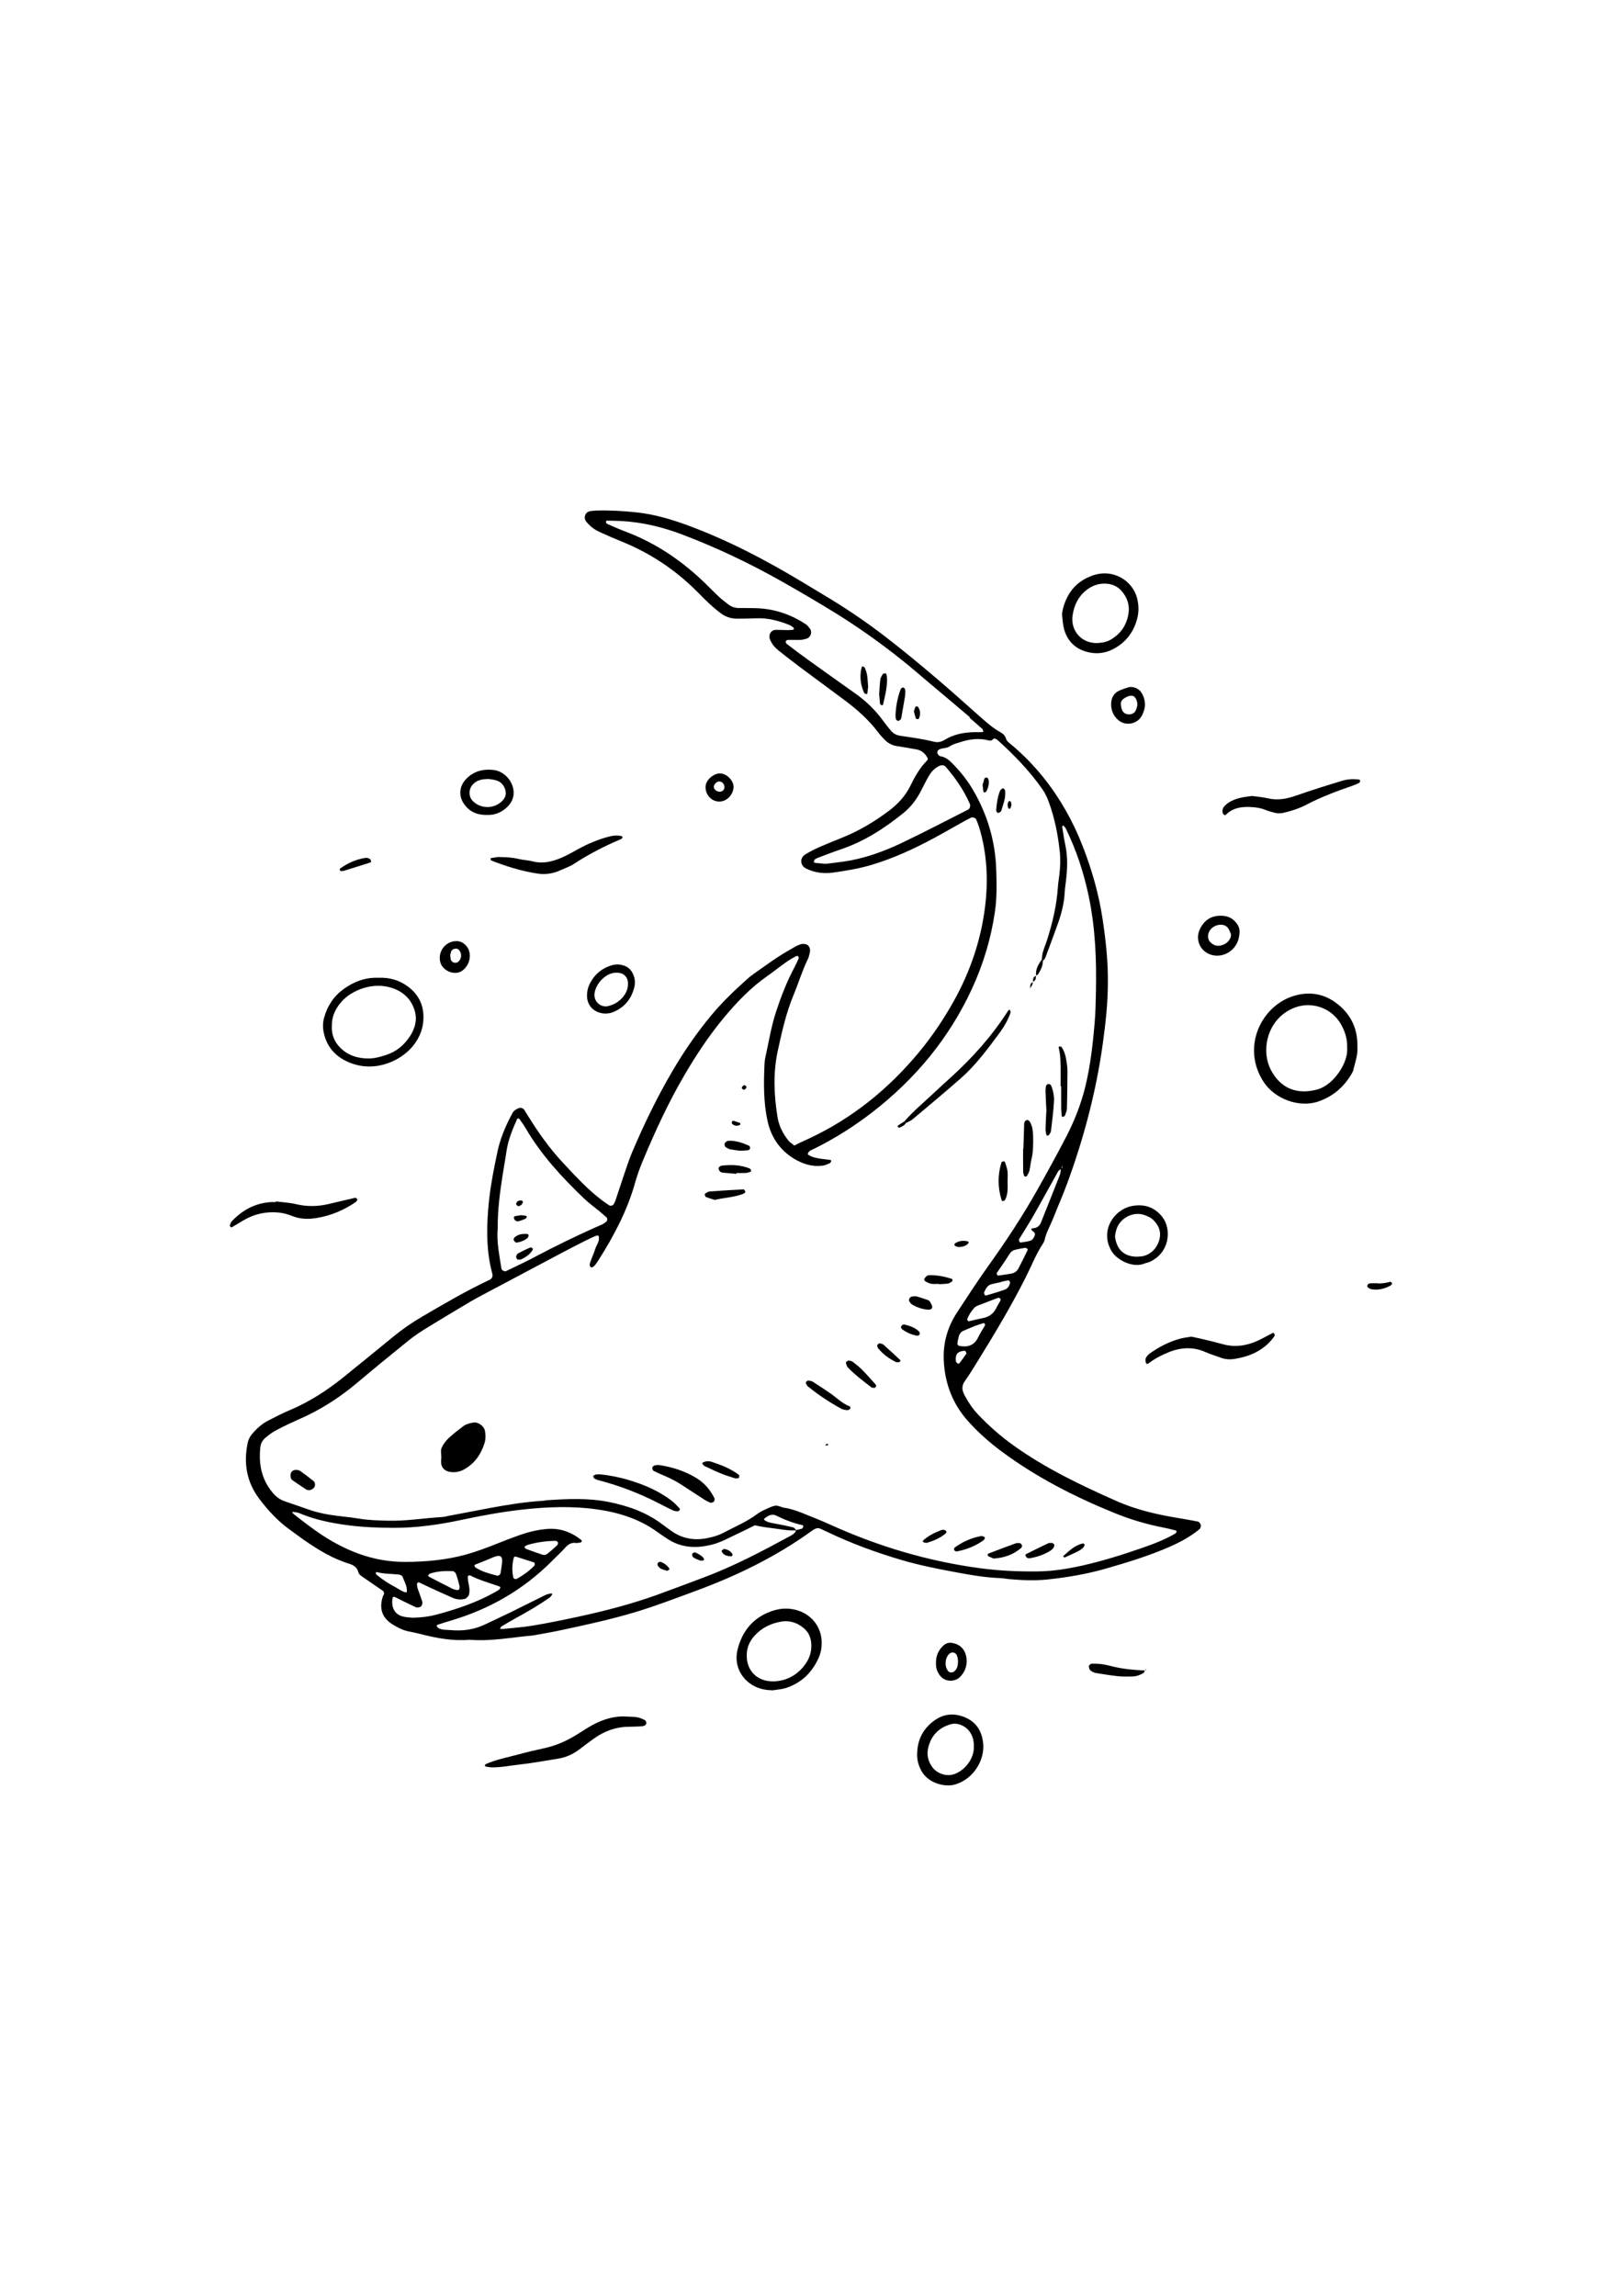 <?xml version="1.0" encoding="utf-8"?>
<!-- Generator: Adobe Illustrator 27.5.0, SVG Export Plug-In . SVG Version: 6.00 Build 0)  -->
<svg xmlns="http://www.w3.org/2000/svg" xmlns:xlink="http://www.w3.org/1999/xlink" viewBox="0 0 500 500" width="595" height="842" preserveAspectRatio="xMidYMid meet" data-scaled="true">
<g id="BACKGROUND">
	<rect style="fill:#FFFFFF;" width="500" height="500"/>
</g>
<g id="OBJECTS">
	<g>
		<path d="M369.306,365.162c-2.345-0.484-4.713-0.857-7.074-1.263c-6.162-1.058-12.25-2.511-17.961-5.036
			c-11.116-4.914-22.076-10.151-32.009-17.295c-3.918-2.818-7.505-5.972-10.806-9.469c-1.656-1.754-2.988-3.737-4.115-5.875
			c-0.812-1.54-0.99-2.882,0.123-4.43c1.584-2.204,2.962-4.558,4.397-6.867c5.068-8.151,9.953-16.404,14.294-24.974
			c1.804-3.56,3.231-7.314,5.463-10.656c0.174-0.26,0.309-0.57,0.375-0.876c0.515-2.373,1.759-4.455,2.641-6.681
			c1.473-3.714,3.09-7.374,4.461-11.125c5.061-13.852,8.81-28.038,10.842-42.67c0.859-6.186,1.557-12.371,1.576-18.621
			c0.09-6.735-0.639-13.397-1.653-20.047c-1.164-7.628-3.282-14.986-6.06-22.155c-2.963-7.65-6.923-14.755-12.061-21.182
			c-3.007-3.762-6.348-7.192-10.04-10.282c-0.607-0.508-1.333-0.939-1.569-1.754c-0.291-1.002-0.979-1.604-1.844-2.088
			c-2.108-1.18-3.933-2.741-5.732-4.33c-4.314-3.811-8.579-7.673-12.96-11.413c-5.355-4.572-10.766-9.07-16.335-13.372
			c-5.571-4.304-11.372-8.291-17.388-11.954c-2.868-1.747-5.75-3.471-8.628-5.2c-11.256-6.763-22.838-12.844-35.196-17.404
			c-5.129-1.892-10.303-3.413-15.742-4.008c-4.141-0.453-8.29-0.675-12.455-0.568c-0.637,0.016-1.275,0.095-1.906,0.188
			c-1.56,0.231-2.222,2.054-1.158,3.313c0.611,0.723,1.307,1.406,2.07,1.961c0.769,0.559,1.643,0.993,2.515,1.386
			c2.04,0.919,4.088,1.823,6.163,2.657c8.88,3.568,16.672,8.768,23.424,15.54c1.242,1.246,2.467,2.513,3.757,3.708
			c1.054,0.976,2.168,1.892,3.299,2.777c1.564,1.223,3.364,1.817,5.354,1.792c1.919-0.024,3.84-0.026,5.757-0.115
			c3.598-0.167,6.966,0.753,10.254,2.073c0.433,0.174,0.813,0.493,1.19,0.78c0.108,0.082,0.173,0.293,0.161,0.437
			c-0.008,0.095-0.183,0.242-0.292,0.252c-0.627,0.053-1.258,0.1-1.887,0.095c-1.118-0.009-2.236-0.097-3.354-0.08
			c-1.608,0.024-2.443,1.572-1.788,3.09c0.591,1.37,1.527,2.437,2.663,3.338c2.13,1.689,4.27,3.368,6.448,4.995
			c4.613,3.446,9.264,6.84,13.877,10.284c3.859,2.881,7.439,6.06,10.35,9.936c0.574,0.765,1.228,1.477,1.896,2.162
			c1.028,1.053,2.243,1.773,3.735,2.003c2.053,0.316,4.104,0.656,6.146,1.037c1.506,0.281,2.584,1.184,3.331,2.51
			c0.186,0.331,0.218,0.622-0.042,0.881c-2.183,2.177-3.698,4.797-5.025,7.543c-0.07,0.144-0.155,0.28-0.226,0.423
			c-1.534,3.07-3.795,5.487-6.525,7.548c-4.364,3.294-9.008,6.076-14.072,8.149c-2.514,1.029-5.044,2.025-7.528,3.124
			c-1.456,0.644-2.887,1.378-4.236,2.221c-1.725,1.077-1.559,3.361,0.237,4.281c0.424,0.218,0.861,0.418,1.308,0.583
			c2.304,0.85,4.706,1.026,7.098,0.689c3.951-0.557,7.882-1.19,11.736-2.337c6.785-2.018,13.153-4.954,19.355-8.295
			c2.956-1.592,5.861-3.279,8.794-4.914c0.836-0.466,1.686-0.908,2.538-1.343c0.532-0.272,1.445,0.021,1.653,0.53
			c0.303,0.739,0.63,1.473,0.864,2.235c2.491,8.091,2.9,16.393,1.869,24.702c-1.272,10.25-4.559,19.918-9.596,28.962
			c-3.121,5.603-6.686,10.916-10.781,15.849c-9.429,11.359-20.655,20.447-34.102,26.685c-0.869,0.403-1.748,0.783-2.612,1.196
			c-0.564,0.269-1.108,0.578-1.662,0.869c-0.615-0.495-1.34-0.902-1.825-1.502c-1.73-2.143-2.953-4.529-3.401-7.301
			c-1.106-6.841-1.387-13.657,0.105-20.492c1.263-5.783,2.537-11.558,4.821-17.045c1.536-3.688,2.672-7.534,4.439-11.131
			c0.277-0.565,0.409-1.209,0.557-1.828c0.191-0.8,0.191-1.592-0.385-2.265c-0.506-0.592-1.727-0.762-2.685-0.377
			c-0.444,0.179-0.896,0.353-1.307,0.593c-1.793,1.047-3.615,2.053-5.347,3.196c-2.402,1.585-4.738,3.269-7.089,4.93
			c-0.783,0.553-1.563,1.122-2.277,1.759c-3.942,3.517-7.772,7.154-11.158,11.218c-4.514,5.418-8.5,11.214-12.068,17.296
			c-4.701,8.012-8.737,16.359-12.374,24.897c-1,2.347-1.766,4.796-2.595,7.212c-0.882,2.57-1.704,5.161-2.574,7.735
			c-0.151,0.446-0.403,0.858-0.617,1.281c-0.157,0.311-0.965,0.482-1.284,0.268c-0.661-0.445-1.33-0.879-1.97-1.353
			c-4.653-3.454-8.528-7.728-12.454-11.936c-3.941-4.224-7.281-8.914-10.334-13.811c-0.507-0.813-1.007-1.631-1.529-2.435
			c-0.308-0.475-1.154-0.66-1.708-0.42c-0.741,0.322-1.422,0.697-1.834,1.451c-2.159,3.95-3.892,8.059-4.771,12.497
			c-0.217,1.097-0.45,2.191-0.676,3.287c-0.966,4.702-1.722,9.447-2.088,14.225c-0.503,6.555-0.462,13.107,1.29,19.532
			c0.242,0.889-0.095,1.554-0.939,1.95c-7.104,3.332-13.856,7.309-20.623,11.256c-3.183,1.857-6.203,3.949-9.056,6.285
			c-5.073,4.155-10.154,8.301-15.257,12.418c-5.125,4.135-10.617,7.671-16.721,10.225c-2.207,0.923-4.334,2.045-6.469,3.134
			c-1.876,0.957-3.421,2.354-4.807,3.921c-0.75,0.849-1.291,1.822-1.528,2.948c-1.325,6.276-0.326,12.114,3.574,17.261
			c2.707,3.573,5.729,6.888,9.424,9.51c1.435,1.018,2.819,2.108,4.264,3.11c4.349,3.015,8.842,5.778,13.945,7.352
			c1.476,0.455,2.542,1.13,2.937,2.756c0.127,0.523,0.787,0.979,1.295,1.336c2.089,1.465,4.222,2.867,6.311,4.332
			c0.198,0.139,0.288,0.568,0.266,0.849c-0.022,0.291-0.276,0.556-0.37,0.852c-1.204,3.799-0.189,6.634,3.071,8.634
			c1.505,0.923,3.051,1.743,4.806,2.1c1.25,0.254,2.5,0.518,3.736,0.833c4.977,1.27,9.988,2.213,15.164,1.764
			c6.598,0.555,13.068-0.773,19.59-1.331c0.159-0.014,0.314-0.063,0.471-0.092c2.669-0.499,5.351-0.941,8.005-1.508
			c7.655-1.633,15.301-3.289,22.812-5.536c6.285-1.881,12.397-4.236,18.544-6.492c12.808-4.701,25.008-10.612,36.102-18.646
			c0.259-0.187,0.534-0.355,0.817-0.503c0.59-0.308,1.192-0.398,1.825-0.087c0.718,0.352,1.455,0.663,2.176,1.008
			c7.374,3.518,15.014,6.328,22.849,8.623c5.065,1.484,10.221,2.547,15.406,3.518c5.031,0.941,10.051,1.891,15.184,2.057
			c0.795,0.026,1.584,0.222,2.38,0.291c3.991,0.348,8.008,0.546,11.982,0.117c6.035-0.65,12.022-1.641,17.882-3.325
			c6.762-1.943,13.482-3.98,19.936-6.828c3.235-1.427,6.303-3.108,9.031-5.361c0.295-0.244,0.46-0.887,0.379-1.28
			C370.076,365.798,369.662,365.236,369.306,365.162z M297.89,313.422c-0.682,1.015-1.425,1.989-2.17,2.961
			c-0.068,0.089-0.323,0.144-0.41,0.088c-0.224-0.142-0.482-0.322-0.58-0.55c-0.116-0.269-0.077-0.604-0.106-0.91
			c0.015-1.631,0.686-2.278,2.626-2.508c0.128-0.015,0.34,0.059,0.392,0.156C297.771,312.899,297.985,313.281,297.89,313.422z
			 M303.661,304.65c-0.696,1.229-1.505,2.402-2.108,3.674c-1.229,2.594-3.301,3.192-5.889,2.674
			c-0.228-0.045-0.574-0.428-0.554-0.62c0.084-0.776,0.259-1.547,0.458-2.305c0.211-0.801,0.707-1.417,1.471-1.75
			c1.3-0.567,2.619-1.091,3.703-1.539c0.981-0.329,1.725-0.591,2.481-0.814c0.085-0.025,0.266,0.154,0.347,0.275
			C303.644,304.356,303.713,304.558,303.661,304.65z M308.358,297.115c-0.375,0.696-0.832,1.352-1.162,2.068
			c-0.869,1.882-2.325,2.917-4.345,3.288c-1.392,0.256-2.76,0.635-4.144,0.937c-0.117,0.025-0.295-0.098-0.402-0.197
			c-0.091-0.084-0.12-0.235-0.189-0.383c0.526-1.315,1.27-2.523,2.235-3.576c0.305-0.333,0.778-0.551,1.213-0.722
			c2.054-0.81,4.121-1.59,6.189-2.362c0.105-0.039,0.284,0.063,0.406,0.137C308.454,296.481,308.541,296.776,308.358,297.115z
			 M309.801,293.64c-1.91,0.711-3.885,1.247-5.84,1.836c-0.108,0.033-0.341-0.072-0.39-0.174c-0.121-0.247-0.303-0.585-0.219-0.787
			c0.238-0.575,0.539-1.146,0.925-1.631c0.276-0.348,0.692-0.68,1.109-0.803c1.049-0.31,2.134-0.498,3.204-0.735
			c-0.005-0.025-0.011-0.051-0.017-0.077c0.77-0.162,1.537-0.362,2.316-0.452c0.143-0.017,0.506,0.436,0.479,0.632
			C311.231,292.432,310.703,293.305,309.801,293.64z M316.716,281.589c-0.903,1.84-1.794,3.686-2.739,5.504
			c-0.458,0.881-1.23,1.455-2.212,1.632c-1.383,0.249-2.778,0.427-4.125,0.628c-0.173-0.189-0.313-0.28-0.354-0.404
			c-0.046-0.138-0.06-0.345,0.013-0.454c0.881-1.311,1.805-2.593,2.67-3.914c2.169-3.317,1.401-2.939,5.988-3.795
			c0.247-0.046,0.567,0.194,0.82,0.353C316.832,281.174,316.783,281.454,316.716,281.589z M320.881,273.001
			c-0.465,1.171-1.342,1.689-2.56,1.777c-0.491,0.036-0.548,0.302-0.202,0.646c0.422,0.42,1.137,0.704,0.863,1.492
			c-0.266,0.767-0.686,1.492-1.516,1.72c-0.91,0.251-1.859,0.366-2.795,0.511c-0.124,0.019-0.357-0.099-0.397-0.207
			c-0.096-0.256-0.241-0.625-0.131-0.808c1.391-2.319,2.89-4.574,4.231-6.921c2.45-4.287,4.8-8.632,7.229-12.931
			c0.357-0.633,0.6-1.425,1.408-1.694c-0.086,0.594-0.098,1.218-0.311,1.762C324.782,263.242,322.82,268.117,320.881,273.001z
			 M327.19,256.299c0.085-0.266,0.171-0.532,0.256-0.797C327.65,255.893,327.41,256.092,327.19,256.299z M277.558,122.983
			c-1.176-0.171-2.136-0.671-2.887-1.538c-0.835-0.965-1.625-1.973-2.375-3.006c-2.369-3.263-5.201-6.049-8.486-8.382
			c-4.948-3.515-9.897-7.027-14.825-10.568c-2.202-1.582-4.362-3.222-6.514-4.872c-0.195-0.149-0.311-0.601-0.234-0.838
			c0.058-0.18,0.479-0.335,0.742-0.341c1.277-0.03,2.557,0.037,3.832-0.018c0.624-0.027,1.256-0.195,1.857-0.384
			c1.278-0.402,1.792-2.075,0.961-3.133c-0.389-0.496-0.797-1.029-1.314-1.364c-4.367-2.837-9.137-4.538-14.354-4.839
			c-2.071-0.119-4.152-0.074-6.229-0.097c-1.155-0.013-2.213-0.338-3.127-1.039c-1.012-0.777-2.032-1.552-2.97-2.414
			c-1.294-1.188-2.512-2.457-3.765-3.69c-7.259-7.144-15.476-12.818-25.063-16.413c-1.939-0.727-3.834-1.578-5.729-2.416
			c-0.181-0.08-0.243-0.471-0.309-0.73c-0.01-0.041,0.258-0.222,0.396-0.22c1.432,0.021,2.865,0.033,4.294,0.11
			c6.431,0.342,12.614,1.807,18.63,4.079c10.778,4.072,21.146,9.013,31.163,14.685c5.141,2.912,10.24,5.901,15.282,8.98
			c7.506,4.583,14.675,9.662,21.547,15.149c2.87,2.291,5.638,4.71,8.451,7.071c1.713,1.438,3.427,2.875,5.136,4.318
			c2.439,2.06,4.874,4.125,7.311,6.188c-0.04,0.047-0.08,0.094-0.121,0.142c1.324,1.153,2.661,2.292,3.959,3.474
			c0.201,0.183,0.223,0.561,0.327,0.849c-0.154,0.043-0.308,0.119-0.462,0.121c-0.797,0.014-1.595-0.001-2.392,0.014
			c-3.245,0.06-6.351,0.678-9.153,2.403c-1.014,0.624-2.093,0.83-3.213,0.551C284.509,123.965,281.031,123.489,277.558,122.983z
			 M298.462,145.714c-6.829,3.447-13.602,7.012-20.509,10.295c-5.619,2.671-11.471,4.789-17.677,5.712
			c-2.046,0.304-4.105,0.517-5.822,0.73c-1.306-0.123-2.255-0.206-3.201-0.309c-0.134-0.015-0.374-0.154-0.365-0.199
			c0.055-0.291,0.08-0.677,0.274-0.832c0.359-0.288,0.814-0.476,1.253-0.641c2.239-0.838,4.467-1.708,6.732-2.471
			c7.209-2.433,13.477-6.472,19.342-11.214c2.272-1.837,3.994-4.105,5.337-6.68c0.811-1.555,1.568-3.141,2.449-4.656
			c0.81-1.394,1.869-2.578,3.414-3.236c0.573-0.244,1.384-0.195,1.765,0.242c3.053,3.504,5.668,7.295,7.535,11.572
			C299.223,144.562,298.938,145.474,298.462,145.714z M153.427,274.907c-0.062-5.874,0.691-11.088,1.472-16.297
			c0.378-2.523,0.863-5.031,1.226-7.557c0.506-3.52,1.852-6.754,3.281-9.963c0.114-0.256,0.533-0.256,0.758,0.051
			c0.656,0.896,1.299,1.809,1.858,2.767c4.801,8.219,11.177,15.133,18.001,21.665c1.494,1.43,3.195,2.644,4.792,3.967
			c0.734,0.608,1.452,1.235,2.166,1.866c0.305,0.269,0.254,1.064-0.065,1.296c-0.382,0.277-0.74,0.606-1.158,0.811
			c-0.858,0.421-1.755,0.764-2.627,1.158c-6.109,2.758-12.142,5.669-18.062,8.821c-2.953,1.572-5.995,2.979-9.004,4.444
			c-0.535,0.26-1.412-0.209-1.5-0.776C153.908,282.906,153.029,278.67,153.427,274.907z M116.062,381.521
			c-0.162-0.134-0.168-0.456-0.246-0.691c0.149-0.035,0.316-0.13,0.446-0.094c2.167,0.601,4.41,0.47,6.611,0.733
			c0.431,0.052,1.085,0.302,1.196,0.616c0.56,1.595,1.6,3.082,1.306,4.9c-1.31-0.102-2.272-0.973-3.365-1.55
			C119.903,384.321,117.896,383.048,116.062,381.521z M127.451,394.782c-0.357-0.033-1.639-0.059-2.883-0.289
			c-2.74-0.508-4.057-2.669-3.567-5.715c0.064-0.401,0.37-0.55,0.74-0.369c2.141,1.047,4.26,2.138,6.422,3.139
			c0.369,0.171,0.939,0.071,1.357-0.075c0.459-0.16,0.828-1.179,0.663-1.665c-0.46-1.351-0.976-2.684-1.427-4.038
			c-0.147-0.442-0.184-0.927-0.225-1.397c-0.011-0.123,0.125-0.287,0.236-0.382c0.093-0.08,0.281-0.16,0.371-0.118
			c1.01,0.464,2.002,0.966,3.012,1.43c2.457,1.127,4.908,2.268,7.387,3.345c1.186,0.515,2.448,0.659,3.735,0.332
			c0.499-0.127,1.161-0.809,1.288-1.299c0.33-1.279,0.099-2.518-0.179-3.77c-0.132-0.593-0.146-1.217-0.171-1.828
			c-0.004-0.111,0.173-0.281,0.302-0.332c0.134-0.053,0.338-0.044,0.468,0.023c2.842,1.463,5.925,2.282,8.913,3.352
			c0.141,0.051,0.372,0.22,0.356,0.277c-0.066,0.241-0.157,0.527-0.338,0.674c-0.368,0.298-0.792,0.53-1.207,0.764
			c-5.723,3.242-11.888,5.31-18.214,7C132.462,394.381,130.442,394.681,127.451,394.782z M131.998,381.809
			c0.111-0.226,0.261-0.528,0.466-0.597c2.299-0.774,4.687-0.89,7.081-0.786c0.361,0.016,0.883,0.463,1.017,0.826
			c0.439,1.191,0.749,2.431,1.072,3.662c0.077,0.293,0.011,0.624,0.011,0.848c-0.199,0.442-0.447,0.592-0.776,0.506
			c-0.462-0.121-0.953-0.189-1.373-0.399c-2.419-1.213-4.822-2.458-7.224-3.705C132.145,382.099,131.967,381.871,131.998,381.809z
			 M146.231,378.701c-0.023-0.061,0.184-0.262,0.319-0.316c1.605-0.657,3.243-1.242,4.822-1.957
			c3.288-1.489,3.707-0.543,3.281,2.324c-0.118,0.78-0.231,1.561-0.356,2.339c-0.066,0.41-0.671,0.826-1.043,0.73
			c-2.295-0.59-4.587-1.193-6.623-2.47C146.434,379.227,146.319,378.938,146.231,378.701z M243.856,369.458
			c-8.852,4.808-17.755,9.511-27.222,13.034c-4.642,1.728-9.268,3.499-13.926,5.182c-8.129,2.936-16.483,5.083-24.923,6.895
			c-4.528,0.972-9.07,1.897-13.638,2.656c-3.147,0.523-6.348,0.725-9.526,1.06c-0.148,0.015-0.307-0.076-0.461-0.118
			c0.13-0.232,0.2-0.563,0.398-0.682c1.505-0.906,3.019-1.801,4.561-2.642c3.511-1.916,6.96-3.935,10.244-6.222
			c0.376-0.261,0.62-0.712,0.924-1.074c-0.129-0.091-0.28-0.279-0.385-0.256c-0.6,0.13-1.232,0.221-1.774,0.487
			c-3.587,1.759-7.144,3.58-10.732,5.338c-2.583,1.265-5.212,2.435-7.796,3.698c-3.411,1.668-7.016,2.118-10.744,1.783
			c-1.259-0.113-2.575,0.032-3.742-0.631c-0.127-0.072-0.217-0.213-0.315-0.331c-0.285-0.34-0.206-0.586,0.23-0.725
			c1.215-0.387,2.424-0.796,3.648-1.152c12.055-3.513,22.625-9.552,31.502-18.48c1.354-1.361,2.767-2.667,4.055-4.087
			c0.926-1.021,1.903-1.659,3.34-1.454c0.452,0.065,0.939-0.071,1.403-0.155c0.135-0.024,0.312-0.164,0.349-0.287
			c0.039-0.13-0.014-0.368-0.115-0.448c-3.106-2.482-6.571-3.758-10.622-3.418c-2.899,0.243-5.674,0.921-8.392,1.877
			c-2.26,0.795-4.498,1.66-6.724,2.547c-3.267,1.302-6.551,2.555-9.945,3.487c-6.058,1.664-12.244,2.207-18.51,2.242
			c-8.93,0.049-16.945-2.785-24.421-7.436c-3.536-2.2-6.815-4.76-10.086-7.327c-0.207-0.163-0.33-0.432-0.476-0.673
			c0.742,0.107,1.529,0.108,2.196,0.392c4.741,2.018,9.69,3.025,14.792,3.712c4.775,0.643,9.529,0.819,14.321,0.831
			c7.061,0.018,14.005-0.975,20.879-2.443c6.245-1.333,12.526-2.487,18.858-3.189c7.466-0.828,15.017-1.125,22.475-0.124
			c6.829,0.917,13.411,2.894,19.114,7.058c0.902,0.659,1.847,1.259,2.768,1.892c4.416,3.038,9.23,3.237,14.222,1.928
			c2.797-0.734,5.302-2.191,7.906-3.396c1.732-0.801,3.43-1.678,5.143-2.521c1.705,0.417,3.428,0.675,5.177,0.874
			c2.491,0.284,4.95,0.863,7.482,0.694c-0.111,0.261-0.19,0.553-0.376,0.741C244.661,368.929,244.271,369.233,243.856,369.458z
			 M164.452,377.681c0.434,0.136,0.553,0.753,0.215,1.109c-1.534,1.613-3.34,2.862-5.261,3.961
			c-0.444,0.254-1.074,0.061-1.165-0.342c-0.458-2.029-0.379-4.044,0.114-6.051c0.035-0.143,0.16-0.263,0.242-0.395
			c0.158-0.001,0.328-0.04,0.471,0.005C160.864,376.533,162.655,377.117,164.452,377.681z M161.666,372.954
			c-0.015-0.026,0.212-0.22,0.349-0.293c0.282-0.148,0.569-0.306,0.873-0.391c2.78-0.777,5.619-1.162,8.502-1.176
			c0.22-0.001,0.443,0.342,0.664,0.525c-0.098,0.287-0.112,0.663-0.307,0.845c-0.932,0.869-1.901,1.7-2.881,2.516
			c-0.52,0.432-1.146,0.553-1.792,0.332c-1.654-0.565-3.306-1.139-4.944-1.749C161.924,373.486,161.793,373.178,161.666,372.954z
			 M247.504,366.97c-0.076,0.137-0.171,0.329-0.295,0.364c-0.588,0.168-1.19,0.292-1.786,0.431
			c-0.297-0.313-0.566-0.741-0.919-0.827c-1.848-0.454-3.717-0.828-5.589-1.168c-1.098-0.199-2.197-0.349-3.145-0.994
			c-0.113-0.077-0.268-0.234-0.252-0.327c0.024-0.135,0.17-0.266,0.293-0.362c0.249-0.195,0.506-0.384,0.779-0.543
			c0.863-0.5,1.733-0.699,2.704-0.221c2.571,1.264,5.229,2.295,8.035,2.919C247.648,366.313,247.704,366.609,247.504,366.97z
			 M362.346,368.809c-3.322,1.959-6.929,3.297-10.543,4.553c-6.034,2.098-12.132,4.001-18.383,5.393
			c-4.385,0.976-8.787,1.681-13.28,1.75c-6.08,0.093-12.118-0.185-18.171-1.002c-15.966-2.154-31.196-6.697-45.847-13.321
			c-2.909-1.315-5.876-2.509-8.847-3.682c-1.78-0.703-3.594-1.323-5.509-1.61c-0.934-0.14-1.887-0.77-2.748-0.636
			c-1.223,0.19-2.385,0.842-3.539,1.37c-0.723,0.33-1.428,0.735-2.066,1.207c-3.239,2.394-6.941,3.942-10.472,5.803
			c-1.577,0.832-3.283,1.294-4.999,1.633c-3.933,0.777-7.633,0.152-10.955-2.215c-0.912-0.65-1.829-1.293-2.719-1.971
			c-4.945-3.772-10.623-5.778-16.647-6.979c-6.346-1.265-12.729-0.948-19.117-0.524c-0.318,0.021-0.629,0.132-0.947,0.151
			c-5.595,0.333-11.113,1.233-16.613,2.255c-4.239,0.788-8.471,1.61-12.707,2.417c-0.628,0.12-1.251,0.311-1.884,0.348
			c-5.584,0.325-11.123,1.277-16.742,1.132c-3.037-0.079-6.052-0.145-9.074-0.655c-2.985-0.505-6.023-0.691-9.024-1.193
			c-2.063-0.345-4.071-0.812-6.04-1.474c-2.573-0.865-5.119-1.812-7.696-2.665c-1.58-0.523-2.769-1.491-3.82-2.757
			c-3.399-4.092-4.252-8.833-3.697-13.957c0.127-1.171,0.695-2.136,1.581-2.871c0.857-0.711,1.741-1.419,2.705-1.968
			c1.524-0.869,3.111-1.632,4.697-2.387c1.875-0.893,3.797-1.69,5.665-2.599c5.491-2.673,10.521-6.042,15.195-9.979
			c5.259-4.429,10.58-8.786,15.936-13.099c1.737-1.399,3.617-2.64,5.519-3.811c4.492-2.768,9.029-5.461,13.562-8.161
			c1.235-0.736,2.511-1.405,3.781-2.081c7.904-4.201,15.808-8.402,23.72-12.588c2.543-1.345,5.092-2.681,7.667-3.962
			c3.703-1.842,4.174-1.966,4.296-1.365c0.313,1.542-0.775,2.677-1.164,4.013c-0.356,1.222-0.951,2.374-1.351,3.586
			c-0.186,0.564-0.54,1.199,0.001,1.801c0.281,0.313,0.949-0.031,1.501-0.791c0.282-0.388,0.568-0.773,0.825-1.178
			c4.817-7.586,9.006-15.46,11.426-24.189c0.681-2.455,1.607-4.857,2.594-7.211c3.713-8.851,7.745-17.547,12.601-25.846
			c3.561-6.086,7.445-11.953,11.929-17.388c4.078-4.941,8.504-9.56,13.809-13.245c2.884-2.004,5.51-4.383,8.682-5.968
			c0.118-0.059,0.304-0.093,0.413-0.041c0.345,0.164,0.467,0.471,0.312,0.817c-0.391,0.872-0.77,1.752-1.221,2.593
			c-2.352,4.382-4.144,8.99-5.696,13.707c-1.555,4.724-2.311,9.627-3.383,14.46c-0.138,0.62-0.169,1.269-0.199,1.907
			c-0.266,5.761-0.303,11.52,0.904,17.195c1.082,5.086,3.796,9.131,8.276,11.833c2.643,1.594,5.542,2.507,8.692,2.106
			c0.769-0.098,1.521-0.437,2.242-0.754c0.238-0.105,0.362-0.484,0.505-0.755c0.012-0.023-0.221-0.245-0.355-0.264
			c-1.098-0.155-2.205-0.255-3.3-0.429c-1.259-0.2-2.5-0.49-3.568-1.242c-0.068-0.048-0.035-0.329,0.032-0.46
			c0.396-0.776,1.22-0.984,1.911-1.328c6.321-3.144,12.269-6.886,17.849-11.199c13.259-10.248,23.687-22.781,30.75-38.058
			c3.516-7.605,5.896-15.535,7.101-23.804c0.624-4.279,0.534-8.616,0.396-12.935c-0.281-8.81-2.717-16.997-7.167-24.595
			c-1.543-2.634-3.386-5.044-5.488-7.252c-1.323-1.389-2.603-2.85-4.682-3.148c-0.25-0.036-0.45-0.41-0.677-0.622
			c-0.291-0.272-0.118-1.041,0.197-1.268c1.072-0.771,2.48-0.374,3.601-1.18c0.873-0.628,2.036-0.874,3.093-1.223
			c2.934-0.968,5.908-1.351,8.952-0.511c0.496,0.137,0.901-0.074,1.25-0.435c0.1-0.104,0.292-0.23,0.397-0.198
			c0.301,0.094,0.631,0.206,0.859,0.411c5.132,4.604,9.906,9.537,13.88,15.201c0.832,1.186,1.431,2.456,1.939,3.824
			c1.85,4.984,2.861,10.142,3.434,15.398c0.26,2.39,0.17,4.792-0.126,7.182c-0.157,1.269-0.367,2.535-0.453,3.809
			c-0.379,5.619-1.663,11.048-3.371,16.39c-0.389,1.217-0.9,2.396-1.254,3.622c-0.219,0.756-0.248,1.566-0.363,2.353l0,0
			c-1.058,1.453-1.952,2.962-1.722,4.86c0.235-0.129,0.524-0.226,0.642-0.424c0.757-1.276,1.482-2.576,1.435-4.136l-0.116-0.098
			c0.062,0.053,0.116,0.098,0.116,0.098c0.588-0.361,0.785-0.967,1.006-1.568c1.264-3.45,2.579-6.881,3.793-10.348
			c1.059-3.026,1.785-6.133,1.952-9.356c0.058-1.115,0.24-2.224,0.371-3.336c0.432-3.668,0.596-7.324-0.184-10.979
			c-0.4-1.871-0.67-3.77-0.979-5.66c-0.021-0.129,0.122-0.286,0.188-0.429c0.117,0.06,0.263,0.094,0.345,0.186
			c0.211,0.236,0.443,0.473,0.58,0.752c3.244,6.641,5.538,13.596,7.058,20.83c2.053,9.77,2.438,19.655,2.229,29.587
			c-0.067,3.198-0.128,6.403-0.403,9.587c-0.564,6.528-1.294,13.044-2.842,19.428c-1.325,5.463-3.378,10.674-5.962,15.648
			c-2.874,5.531-5.882,10.995-8.942,16.427c-4.556,8.087-9.675,15.812-15.074,23.364c-3.346,4.681-6.476,9.519-9.631,14.334
			c-2.889,4.409-4.285,9.366-4.061,14.564c0.304,7.049,2.654,13.461,7.439,18.805c3.102,3.464,6.556,6.546,10.292,9.326
			c10.722,7.98,22.513,14.004,34.841,19.025c5.035,2.051,10.242,3.593,15.598,4.6c1.097,0.206,2.177,0.513,3.26,0.789
			c0.146,0.037,0.395,0.216,0.383,0.246C362.632,368.365,362.545,368.692,362.346,368.809z"/>
		<path d="M411.953,205.372c-3.816-2.886-8.158-3.604-12.708-2.35c-10.336,2.848-16.787,15.877-9.677,26.693
			c3.355,5.104,10.837,8.046,16.857,5.959c4.466-1.548,7.715-4.351,10.103-8.307c0.246-0.408,0.502-0.838,0.617-1.292
			c0.624-2.468,1.468-4.901,1.29-7.213C418.56,213.048,416.306,208.664,411.953,205.372z M406.175,231.953
			c-6.081,1.7-11.384-0.059-14.485-6.141c-2.766-5.422-1.419-13.737,4.921-17.805c6.093-3.91,13.421-1.813,16.685,3.76
			c1.317,2.249,2.063,4.661,1.978,7.294C415.732,223.632,411.132,230.567,406.175,231.953z"/>
		<path d="M246.422,392.715c-3.365-1.217-6.585-0.864-9.772,0.508c-5.089,2.191-8.032,6.254-9.3,11.448
			c-1.161,4.754,1.162,9.161,5.265,11.236c1.76,0.89,3.616,1.203,5.586,1.251c1.406-0.243,2.869-0.312,4.206-0.761
			c4.634-1.555,7.879-4.69,9.894-9.126c0.74-1.629,1.04-3.331,0.99-5.117C253.168,397.813,250.456,394.175,246.422,392.715z
			 M247.662,409.877c-2.372,2.853-5.58,4.437-9.187,4.52c-4.882,0.112-8.321-3.135-8.284-7.94c-0.02-2.348,0.818-4.363,2.374-6.094
			c2.227-2.478,5.066-3.854,8.297-4.394c2.684-0.448,5.06,0.411,7.08,2.177c1.245,1.089,1.908,2.54,2.1,4.184
			C250.378,405.199,249.462,407.712,247.662,409.877z"/>
		<path d="M108.041,223.81c8.087,3.111,15.93-0.979,19.405-5.416c2.029-2.591,3.134-5.476,3.092-8.824
			c-0.05-3.973-1.705-7.047-4.863-9.362c-2.669-1.956-5.681-2.803-9.048-2.651c-3.914-0.156-7.452,1.138-10.641,3.432
			c-3.086,2.22-5.076,5.219-6.08,8.888c-0.431,1.576-0.434,3.138-0.079,4.72C100.858,219.191,103.766,222.166,108.041,223.81z
			 M105.087,205.141c3.218-3.814,10.276-6.686,16.563-4.149c3.173,1.28,5.265,3.541,6.208,6.794c0.808,2.785,0.066,5.387-1.45,7.741
			c-1.774,2.754-4.208,4.798-7.352,5.81c-1.655,0.533-3.398,1.048-5.113,1.087c-3.429,0.077-6.629-0.831-9.131-3.387
			c-1.755-1.792-2.622-3.96-2.517-6.44C102.21,209.699,103.264,207.301,105.087,205.141z"/>
		<path d="M334.559,96.975c2.797,0.883,5.68,0.753,8.382-0.606c3.754-1.889,6.222-4.852,7.446-8.89
			c0.715-2.358,0.734-4.636,0.096-7.044c-1.318-4.977-7.045-9.173-13.703-6.845c-4.922,1.721-7.826,5.282-9.119,10.248
			c-0.159,0.61-0.224,1.245-0.289,1.619c0.181,1.533,0.226,2.822,0.499,4.061C328.692,93.241,330.951,95.837,334.559,96.975z
			 M330.658,85.736c0.507-3.121,1.76-5.734,4.286-7.689c1.832-1.417,3.867-2.116,6.206-1.939c1.842,0.139,3.389,0.882,4.586,2.239
			c1.772,2.009,2.559,4.394,2.118,7.059c-0.576,3.484-2.392,6.157-5.479,7.952c-1.433,0.833-2.988,0.999-4.408,1.047
			C333.13,94.356,329.908,90.354,330.658,85.736z"/>
		<path d="M198.727,426.291c-0.73-0.302-1.456-0.688-2.221-0.815c-1.095-0.182-2.224-0.163-3.338-0.23
			c-3.8-0.267-7.264,0.848-10.544,2.613c-1.542,0.83-3.001,1.815-4.484,2.75c-3.263,2.057-6.725,3.615-10.522,4.421
			c-2.648,0.562-5.286,1.191-7.897,1.903c-3.376,0.92-6.844,1.545-10.057,3.008c-0.108,0.05-0.188,0.282-0.182,0.425
			c0.004,0.104,0.162,0.269,0.271,0.288c0.619,0.105,1.243,0.233,1.867,0.245c2.725,0.051,5.388-0.52,8.079-0.815
			c4.125-0.453,8.194-1.206,12.285-1.856c2.445-0.389,4.566-1.336,6.511-2.795c1.531-1.149,3.047-2.319,4.608-3.427
			c3.2-2.272,6.731-3.595,10.699-3.622c1.116-0.008,2.233-0.051,3.348-0.103c0.472-0.022,0.958-0.051,1.403-0.188
			c0.253-0.077,0.47-0.354,0.643-0.586C199.392,427.243,199.087,426.44,198.727,426.291z"/>
		<path d="M297.963,425.705c-3.41-1.621-6.826-1.489-9.959,0.769c-3.457,2.491-5.197,5.926-5.281,10.184
			c-0.077,1.807,0.361,3.483,1.169,5.074c2.076,4.088,7.421,5.396,10.612,4.419c5.893-1.804,8.982-7.761,8.593-12.393
			C302.799,430.196,301.292,427.288,297.963,425.705z M293.992,443.041c-2.623,0.815-5.276-0.514-6.414-1.969
			c-1.458-1.865-1.993-3.979-1.435-6.271c0.901-3.701,3.233-6.106,6.893-7.184c2.018-0.594,4.53,0.407,5.855,2.258
			c0.965,1.347,1.326,2.86,1.308,4.405C300.401,438.552,297.007,442.105,293.992,443.041z"/>
		<path d="M418.888,136.468c-1.758-0.226-3.493-0.137-5.198,0.394c-2.128,0.663-4.269,1.282-6.39,1.965
			c-2.728,0.879-5.448,1.784-8.158,2.713c-2.759,0.946-5.524,1.393-8.436,0.689c-1.541-0.372-3.147-0.471-4.752-0.698
			c-2.517,0.301-5.053,0.626-7.26,2.068c-0.524,0.342-1.003,0.791-1.406,1.273c-0.418,0.5-0.525,1.131-0.399,1.797
			c0.098,0.518,0.676,0.971,0.967,0.678c2.218-2.24,5.011-2.575,7.946-2.394c1.431,0.088,2.844,0.275,4.195,0.847
			c0.875,0.371,1.819,0.581,2.735,0.856c0.936,0.281,1.883,0.29,2.833,0.079c2.5-0.554,4.919-1.357,7.189-2.541
			c4.534-2.364,9.293-4.165,14.123-5.804c0.75-0.255,1.481-0.585,2.181-0.956c0.166-0.088,0.2-0.481,0.226-0.74
			C419.289,136.63,419.034,136.487,418.888,136.468z"/>
		<path d="M392.329,307.021c-0.989,0.506-1.969,1.033-2.947,1.561c-3.919,2.115-7.996,3.14-12.436,1.904
			c-1.995-0.556-4.01-1.039-6.023-1.525c-1.235-0.298-2.483-0.539-3.714-0.803c-1.157,0.206-2.269,0.325-3.338,0.609
			c-3.431,0.912-6.539,2.528-9.427,4.563c-0.504,0.355-0.951,0.881-1.233,1.428c-0.187,0.362-0.096,0.911-0.011,1.354
			c0.071,0.369,0.476,0.579,0.733,0.378c1.888-1.475,3.959-2.566,6.184-3.476c3.891-1.59,7.693-1.81,11.583-0.063
			c1.451,0.651,2.999,1.081,4.487,1.652c1.382,0.53,2.818,0.654,4.244,0.435c5.067-0.78,9.476-2.772,12.505-7.132
			c0.105-0.152-0.098-0.548-0.213-0.805C392.689,307.025,392.428,306.971,392.329,307.021z"/>
		<path d="M348.938,267.898c-4.488,0.847-7.772,5.145-7.645,9.137c-0.003,1.614,0.329,2.674,1.001,4.124
			c1.57,3.39,7.027,5.996,10.535,4.455c0.433-0.19,0.932-0.229,1.367-0.415c6.485-2.774,7.016-10.24,4.09-13.943
			C355.877,268.205,352.674,267.193,348.938,267.898z M355.224,271.933c1.921,1.712,2.863,3.875,2.134,6.43
			c-0.911,3.191-3.429,4.908-5.718,5.074c-0.476,0.034-0.952,0.066-1.201,0.083c-3.747-0.032-6.039-2.015-6.673-5.79
			c-0.125-0.742,0.113-1.575,0.307-2.335c0.956-3.762,5.392-6.139,9.078-4.582C353.874,271.12,354.653,271.424,355.224,271.933z"/>
		<path d="M151.383,160.655c-0.07,0.011-0.159,0.213-0.152,0.321c0.009,0.147,0.066,0.381,0.165,0.42
			c4.605,1.813,9.318,3.281,14.213,4.039c2.397,0.371,4.784,0.064,7.029-0.959c1.45-0.661,2.998-1.176,4.319-2.039
			c4.56-2.98,9.369-5.459,14.379-7.571c0.142-0.06,0.294-0.144,0.388-0.26c0.096-0.118,0.176-0.293,0.167-0.438
			c-0.006-0.095-0.17-0.23-0.286-0.259c-1.433-0.362-2.831-0.148-4.233,0.233c-3.253,0.885-6.32,2.202-9.268,3.826
			c-1.675,0.923-3.344,1.882-5.1,2.627c-2.825,1.2-5.739,1.897-8.855,1.075c-1.382-0.365-2.855-0.375-4.245-0.719
			c-1.883-0.466-3.783-0.571-6.302-0.618C153.253,160.381,152.316,160.505,151.383,160.655z"/>
		<path d="M86.135,269.937c1.459,0.155,2.817,0.606,4.152,1.118c2.321,0.89,4.688,0.939,7.085,0.573
			c4.499-0.688,8.593-2.411,12.336-4.983c0.126-0.086,0.218-0.236,0.295-0.373c0.076-0.135,0.203-0.363,0.152-0.428
			c-0.162-0.205-0.437-0.533-0.597-0.497c-2.799,0.628-5.585,1.319-8.381,1.965c-3.317,0.767-6.614,0.802-9.963,0.002
			c-2.004-0.479-4.103-0.565-6.159-0.828c-0.006,0.067-0.013,0.135-0.02,0.203c-0.479,0-0.96-0.022-1.438,0.003
			c-4.891,0.263-8.86,2.438-12.171,5.931c-0.306,0.323-0.424,0.835-0.584,1.276c-0.034,0.093,0.109,0.274,0.206,0.382
			c0.089,0.098,0.281,0.243,0.336,0.21c1.24-0.721,2.463-1.471,3.698-2.201C78.504,270.27,82.181,269.517,86.135,269.937z"/>
		<path d="M150.31,147.368c2.287,0.081,4.448-0.814,6.22-2.612c1.037-1.052,1.685-2.309,1.794-3.821
			c0.251-3.47-2.638-6.993-6.115-7.415c-2.815-0.342-5.447,0.16-7.675,1.981c-3.202,2.615-3.624,6.467-0.575,9.601
			C145.63,146.819,147.721,147.434,150.31,147.368z M145.677,138.067c1.272-1.441,2.927-1.785,5.058-1.765
			c0.461,0.079,1.254,0.163,2.018,0.358c1.705,0.436,2.703,1.627,3.083,3.279c0.315,1.366-0.316,2.507-1.305,3.387
			c-2.492,2.217-6.252,2.145-8.659-0.109C144.43,141.866,144.362,139.558,145.677,138.067z"/>
		<path d="M372.82,190.286c3.521,1.427,7.596-0.576,8.844-4.245c0.254-0.745,0.323-1.553,0.422-2.051
			c0.13-1.242-0.126-2.113-0.716-2.975c-1.054-1.541-2.485-2.415-4.363-2.552c-3.412-0.248-5.825,1.189-7.217,4.315
			C368.482,185.715,369.848,189.082,372.82,190.286z M373.882,181.989c1.635-1.129,3.774-1.043,4.685,0.27
			c0.435,0.627,0.674,1.391,0.893,1.861c-0.021,0.444,0.005,0.61-0.04,0.753c-0.472,1.481-1.516,2.326-2.994,2.711
			c-1.364,0.356-2.452-0.112-3.395-1.062c-0.109-0.11-0.2-0.244-0.279-0.378C371.979,184.841,372.498,182.945,373.882,181.989z"/>
		<path d="M188.51,193.726c-3.073,0.928-5.273,2.827-6.713,5.673c-0.59,1.166-0.849,2.386-0.846,3.68
			c0.007,3.142,2.26,5.458,5.77,5.509c0.384-0.057,1.217-0.04,1.94-0.314c3.695-1.399,5.997-4.08,6.892-7.914
			c0.291-1.246,0.193-2.523-0.318-3.745c-0.584-1.398-1.496-2.373-2.993-2.842C190.979,193.379,189.787,193.341,188.51,193.726z
			 M193.582,199.308c0.021,1.245-0.332,2.433-1.065,3.524c-1.209,1.799-2.886,2.904-4.963,3.435
			c-2.147,0.549-4.225-1.069-4.307-3.234c-0.113-2.952,3.197-7.248,7.019-7.042c0.158,0.008,0.316,0.03,0.474,0.043
			C192.424,196.179,193.62,197.529,193.582,199.308z"/>
		<path d="M347.926,108.017c-0.913,0.263-1.815,0.581-2.692,0.944c-1.818,0.754-2.663,2.233-2.711,4.116
			c-0.05,1.991,0.657,3.736,2.195,5.067c2.276,1.97,5.991,1.234,7.329-1.456c0.571-1.146,0.949-2.355,0.889-3.514
			c-0.024-1.329-0.459-2.591-1.225-3.696C350.955,108.386,349.161,107.661,347.926,108.017z M349.703,110.974
			c0.688,0.721,0.907,1.598,0.889,2.695c-0.095,0.322-0.207,0.774-0.36,1.211c-0.337,0.961-1.073,1.471-2.121,1.498
			c-1.036,0.027-1.834-0.407-2.225-1.364c-0.228-0.559-0.336-1.189-0.376-1.795c-0.043-0.644,0.255-1.202,0.789-1.598
			c0.25-0.185,0.508-0.365,0.782-0.511C348.173,110.525,349.234,110.483,349.703,110.974z"/>
		<path d="M295.93,413.041c1.306-1.309,2.014-2.926,2.053-4.705c0.056-2.605-1.148-5.272-4.537-5.794
			c-1.011-0.156-1.888,0.124-2.636,0.812c-1.624,1.495-2.356,3.36-2.284,5.531c-0.038,1.522,0.453,2.824,1.432,3.962
			C291.445,414.575,294.315,414.66,295.93,413.041z M292.719,405.828c0.774-0.669,1.99-0.313,2.285,0.673
			c0.091,0.302,0.187,0.605,0.238,0.915c0.052,0.31,0.051,0.629,0.073,0.944c-0.026,1.135-0.219,2.194-1.17,2.978
			c-0.452,0.373-1.341,0.43-1.726,0.037C291.062,409.995,291.217,407.127,292.719,405.828z"/>
		<path d="M136.633,194.388c0.767,0.846,1.74,1.39,2.864,1.589c1.136,0.202,2.213,0.021,3.151-0.718
			c1.811-1.427,2.59-3.766,1.962-5.965c-0.375-1.312-1.836-3.065-3.853-3.029c-3.532-0.107-6.139,3.578-4.881,6.933
			C136.038,193.63,136.32,194.044,136.633,194.388z M139.052,189.505c0.283-0.9,1.701-1.257,2.348-0.599
			c1.074,1.092,0.977,2.824-0.211,3.763c-0.775,0.612-2.069,0.144-2.248-0.829c-0.085-0.464-0.109-0.939-0.147-1.289
			C138.9,190.119,138.958,189.807,139.052,189.505z"/>
		<path d="M226.138,138.822c0.012-2.118-2.181-4.268-4.286-4.249c-1.658,0.015-4.355,1.818-4.358,4.231
			c-0.004,2.361,1.753,4.313,4.008,4.439C223.873,143.377,225.974,141.324,226.138,138.822z M220.054,138.935
			c-0.142-0.816,0.759-1.855,1.633-1.884c0.903-0.031,1.671,0.838,1.629,1.842c-0.033,0.786-0.71,1.367-1.553,1.334
			C221.004,140.197,220.164,139.562,220.054,138.935z"/>
		<path d="M339.818,409.118c-1.091-0.163-2.208-0.183-3.314-0.181c-0.255,0-0.536,0.317-0.758,0.536
			c-0.199,0.196-0.007,1.101,0.202,1.333c0.558,0.622,1.287,0.93,2.072,1.055c2.198,0.349,4.398,0.712,6.61,0.945
			c1.418,0.149,2.86,0.115,4.29,0.094c1.295-0.019,2.512-0.412,3.601-1.11c0.206-0.132,0.274-0.48,0.393-0.748
			c-3.152-0.127-6.286-0.407-9.371-1.11C342.303,409.65,341.072,409.306,339.818,409.118z"/>
		<path d="M352.914,411.042c0.024,0.001,0.049,0.003,0.073,0.004c0.01-0.022,0.021-0.051,0.033-0.078
			c-0.031,0.008-0.05,0.017-0.086,0.025C352.927,411.008,352.921,411.026,352.914,411.042z"/>
		<path d="M105.076,164.675c0.306-0.021,0.63,0.015,0.915-0.073c2.729-0.841,5.452-1.7,8.171-2.569
			c0.113-0.036,0.272-0.254,0.246-0.336c-0.088-0.281-0.184-0.67-0.397-0.777c-0.402-0.202-0.911-0.381-1.337-0.316
			c-2.878,0.443-5.48,1.586-7.832,3.295c-0.097,0.07-0.136,0.318-0.096,0.451C104.786,164.478,104.961,164.568,105.076,164.675z"/>
		<path d="M428.573,291.257c-1.382,0.357-2.767,0.612-4.168,0.447c-0.664,0-1.297-0.035-1.923,0.016
			c-0.292,0.024-0.645,0.146-0.832,0.35c-0.153,0.167-0.228,0.659-0.113,0.768c0.322,0.305,0.738,0.615,1.159,0.693
			c2.097,0.391,4.056-0.099,5.907-1.095c0.134-0.072,0.241-0.207,0.336-0.331c0.094-0.124,0.251-0.358,0.216-0.397
			C428.99,291.521,428.725,291.218,428.573,291.257z"/>
		<path d="M353.163,410.651c-0.01-0.004-0.083,0.177-0.142,0.317C353.409,410.869,353.47,410.756,353.163,410.651z"/>
		<path d="M145.9,334.637c-1.106,0.197-2.214,0.442-3.122,1.146c-1.513,1.173-3.073,2.306-4.454,3.623
			c-0.905,0.863-1.723,1.936-2.212,3.074c-0.343,0.797-0.066,1.861-0.066,2.999c-0.021,0.283-0.088,0.761-0.087,1.239
			c0.005,1.786,1.089,2.921,2.932,3.151c1.475,0.185,2.838-0.05,4.153-0.782c3.263-1.816,5.225-4.639,6.311-8.115
			c0.382-1.224,0.375-2.521,0.132-3.802C149.208,335.693,147.374,334.375,145.9,334.637z"/>
		<path d="M281.336,241.161c4.999-4.196,10.013-8.376,14.913-12.686c2.024-1.782,3.893-3.775,5.628-5.842
			c2.248-2.679,4.343-5.492,6.408-8.317c1.314-1.798,2.43-3.738,3.174-5.857c0.09-0.257,0.029-0.627-0.093-0.883
			c-0.125-0.262-0.412-0.154-0.644,0.209c-4.932,7.694-10.958,14.444-17.719,20.562c-1.653,1.496-3.313,2.984-4.928,4.52
			c-3.107,2.956-6.447,5.671-9.264,8.928c0.151,0.17,0.305,0.338,0.46,0.504C279.964,241.923,280.746,241.656,281.336,241.161z"/>
		<path d="M207.057,358.742c-3.963-3.041-8.48-4.975-13.228-6.394c-3.047-0.91-6.164-1.502-9.078-1.778
			c-0.578,0.05-0.911,0.026-1.205,0.121c-0.259,0.083-0.65,0.281-0.669,0.462c-0.025,0.243,0.188,0.617,0.41,0.756
			c0.392,0.246,0.858,0.402,1.312,0.52c6.482,1.689,12.688,4.093,18.635,7.172c1.411,0.73,2.826,1.455,4.264,2.127
			c0.411,0.192,0.911,0.209,1.374,0.266c0.132,0.016,0.287-0.103,0.421-0.178c0.286-0.159,0.404-0.493,0.14-0.774
			C208.679,360.239,207.927,359.409,207.057,358.742z"/>
		<path d="M214.598,351.686c-3.592-2.17-7.525-3.391-11.62-3.987c-0.359,0.036-0.674,0.073-0.99,0.097
			c-0.458,0.036-0.991,0.531-0.916,0.933c0.052,0.28,0.17,0.669,0.378,0.776c0.987,0.51,2.006,0.961,3.03,1.393
			c1.912,0.805,3.769,1.705,5.506,2.85c2.392,1.577,4.792,3.142,7.205,4.688c0.528,0.338,1.117,0.584,1.685,0.855
			c0.343,0.164,1.146-0.079,1.261-0.418c0.094-0.277,0.226-0.649,0.117-0.87C218.964,355.37,217.115,353.206,214.598,351.686z"/>
		<path d="M315.738,258.686c0.023,0.073,0.221,0.13,0.336,0.128c0.154-0.003,0.394-0.023,0.447-0.118
			c0.305-0.548,0.673-1.095,0.817-1.69c0.261-1.077,0.303-2.207,0.573-3.28c0.628-2.499,0.601-5.036,0.551-7.576
			c-0.015-0.789-0.122-1.582-0.26-2.36c-0.082-0.462-0.304-0.899-0.467-1.346c-0.281-0.772-0.927-1.232-1.354-1.006
			c-0.469,0.248-0.651,0.664-0.669,1.13c-0.096,2.538-0.164,5.077-0.241,7.616c-0.029,0-0.058,0-0.087,0
			c0,2.381-0.017,4.763,0.015,7.144C315.408,257.783,315.599,258.24,315.738,258.686z"/>
		<path d="M326.953,231.011c0.053,0,0.105,0,0.158,0c0,2.235-0.014,4.471,0.008,6.706c0.008,0.791,0.095,1.581,0.168,2.37
			c0.013,0.136,0.186,0.382,0.199,0.376c0.278-0.118,0.7-0.205,0.783-0.419c0.282-0.729,0.604-1.499,0.626-2.263
			c0.107-3.67,0.131-7.342,0.161-11.014c0.006-0.797-0.023-1.603-0.137-2.39c-0.273-1.89-0.537-3.797-1.641-5.432
			c-0.116-0.172-0.469-0.209-0.721-0.244c-0.057-0.008-0.244,0.276-0.216,0.385c0.652,2.503,0.603,5.06,0.611,7.612
			C326.956,228.137,326.953,229.574,326.953,231.011z"/>
		<path d="M322.301,244.142c-0.015,0.619,0.15,1.246,0.262,1.864c0.014,0.08,0.197,0.18,0.304,0.182
			c0.152,0.003,0.382-0.028,0.446-0.129c0.255-0.396,0.606-0.808,0.658-1.246c0.36-3.005,0.747-6.013,0.932-9.032
			c0.107-1.742-0.235-3.494-0.931-5.126c-0.087-0.204-0.53-0.377-0.79-0.354c-0.254,0.023-0.644,0.276-0.696,0.494
			c-0.145,0.607-0.21,1.25-0.19,1.875c0.06,1.912,0.175,3.823,0.267,5.713C322.469,240.319,322.349,242.229,322.301,244.142z"/>
		<path d="M261.979,329.674c-2.432-0.94-4.216-2.838-6.323-4.254c-1.718-1.155-3.434-2.314-5.187-3.414
			c-0.378-0.238-0.907-0.251-1.373-0.322c-0.115-0.017-0.256,0.146-0.388,0.221c-0.318,0.182-0.399,0.457-0.2,0.807
			c0.156,0.273,0.295,0.589,0.528,0.78c3.223,2.625,6.681,4.906,10.326,6.895c0.538,0.293,1.217,0.373,1.842,0.439
			c0.263,0.027,0.574-0.213,0.828-0.383c0.097-0.065,0.098-0.275,0.143-0.419C262.112,329.903,262.076,329.711,261.979,329.674z"/>
		<path d="M310.566,257.101c-0.114-0.924-0.491-1.819-0.779-2.717c-0.04-0.124-0.264-0.296-0.362-0.273
			c-0.257,0.061-0.654,0.166-0.709,0.343c-1.21,3.889-1.177,7.783,0.055,11.664c0.04,0.125,0.27,0.303,0.358,0.277
			c0.253-0.075,0.592-0.183,0.698-0.383c0.93-1.756,0.799-3.686,0.77-5.585C310.598,259.316,310.701,258.194,310.566,257.101z"/>
		<path d="M92.538,349.53c-0.359-0.256-0.902-0.253-1.086-0.299c-0.896-0.076-1.543,0.355-1.776,0.968
			c-0.285,0.75-0.097,1.809,0.455,2.192c1.433,0.994,2.885,1.96,4.338,2.925c0.123,0.082,0.312,0.059,0.463,0.108
			c0.64,0.204,1.557-0.233,2.015-0.948c0.286-0.447,0.186-1.432-0.237-1.765C95.337,351.627,93.962,350.544,92.538,349.53z"/>
		<path d="M229.259,262.772c-3.501,0.176-7.001,0.384-10.496,0.641c-0.442,0.032-0.871,0.354-1.286,0.58
			c-0.121,0.066-0.261,0.285-0.234,0.395c0.067,0.266,0.167,0.659,0.359,0.734c0.881,0.347,1.798,0.603,2.707,0.893
			c2.842-0.663,5.74-0.779,8.471-1.749c0.294-0.104,0.577-0.26,0.836-0.435c0.095-0.064,0.185-0.292,0.142-0.375
			C229.627,263.2,229.419,262.764,229.259,262.772z"/>
		<path d="M314.468,371.824c-0.452-0.085-0.979-0.106-1.403,0.047c-2.839,1.026-5.66,2.102-8.481,3.177
			c-0.076,0.029-0.126,0.241-0.113,0.359c0.016,0.147,0.072,0.364,0.177,0.415c0.555,0.273,1.13,0.504,1.627,0.72
			c3.261-0.203,6.062-1.186,8.467-3.219c0.116-0.098,0.198-0.258,0.251-0.405c0.051-0.145,0.115-0.352,0.051-0.457
			C314.893,372.214,314.696,371.866,314.468,371.824z"/>
		<path d="M265.824,318.435c-0.88-0.896-1.871-1.693-2.868-2.462c-0.353-0.272-0.865-0.398-1.32-0.454
			c-0.232-0.028-0.523,0.221-0.743,0.399c-0.096,0.077-0.148,0.313-0.106,0.437c0.148,0.431,0.248,0.94,0.543,1.252
			c2.178,2.307,4.72,4.195,7.226,6.118c0.228,0.175,0.596,0.187,0.905,0.223c0.126,0.015,0.292-0.08,0.398-0.172
			c0.105-0.091,0.156-0.242,0.231-0.367c-0.029-0.146-0.008-0.337-0.094-0.432C268.617,321.452,267.263,319.901,265.824,318.435z"/>
		<path d="M219.246,346.695c-0.439-0.144-0.949-0.17-1.411-0.117c-0.448,0.051-0.901,0.229-1.305,0.44
			c-0.213,0.111,0.253,0.838,0.76,1.071c1.724,0.794,3.434,1.628,5.193,2.336c1.461,0.589,2.984,1.023,4.069,1.387
			c0.616,0,0.782,0.034,0.925-0.01c0.145-0.045,0.369-0.155,0.379-0.255c0.029-0.267,0.066-0.682-0.084-0.795
			C225.215,348.811,222.26,347.682,219.246,346.695z"/>
		<path d="M324.403,371.758c-0.454-0.058-0.988-0.059-1.388,0.129c-2.281,1.072-4.534,2.204-6.788,3.332
			c-0.09,0.045-0.166,0.305-0.119,0.4c0.128,0.259,0.278,0.571,0.509,0.697c0.255,0.14,0.623,0.171,0.92,0.12
			c2.201-0.375,4.283-1.105,6.195-2.267c0.394-0.239,0.751-0.579,1.036-0.942c0.174-0.222,0.178-0.577,0.267-0.905
			C324.835,372.133,324.639,371.788,324.403,371.758z"/>
		<path d="M293.479,290.385c-2.227-0.753-4.513-1.18-6.869-1.175c-0.302,0-0.673,0.049-0.89,0.225
			c-0.342,0.277-0.658,0.649-0.825,1.047c-0.065,0.156,0.245,0.599,0.484,0.727c0.542,0.29,1.129,0.572,1.726,0.659
			c0.765,0.111,1.559,0.027,2.34,0.027c0.001,0.035,0.001,0.07,0.002,0.105c0.936-0.063,1.881-0.068,2.804-0.213
			c0.43-0.068,0.83-0.387,1.217-0.632c0.105-0.066,0.151-0.28,0.158-0.429C293.633,290.611,293.562,290.413,293.479,290.385z"/>
		<path d="M303.313,369.823c-0.288-0.101-0.613-0.257-0.888-0.206c-2.984,0.549-5.69,1.766-8.141,3.537
			c-0.168,0.122-0.238,0.636-0.122,0.828c0.128,0.213,0.551,0.415,0.796,0.368c2.977-0.568,5.742-1.667,8.221-3.436
			c0.121-0.086,0.223-0.219,0.293-0.351c0.073-0.137,0.097-0.299,0.143-0.449C303.515,370.013,303.433,369.865,303.313,369.823z"/>
		<path d="M231.177,256.375c-2.847-1.204-5.824-1.248-8.835-0.901c-0.142,0.016-0.261,0.175-0.404,0.237
			c-0.323,0.141-0.499,0.395-0.399,0.757c0.078,0.283,0.2,0.601,0.407,0.789c0.217,0.196,0.55,0.332,0.846,0.362
			c1.404,0.143,2.814,0.241,4.221,0.354c0.004-0.081,0.009-0.163,0.013-0.244c0.947,0,1.895,0.034,2.84-0.015
			c0.457-0.023,0.911-0.188,1.357-0.318c0.143-0.042,0.38-0.225,0.366-0.263C231.485,256.861,231.389,256.465,231.177,256.375z"/>
		<path d="M285.849,296.808c-1.052-0.335-2.088-0.724-3.152-1.013c-0.44-0.12-0.939-0.084-1.403-0.041
			c-0.492,0.045-0.86,0.348-1.024,0.819c-0.18,0.516,0.132,0.914,0.433,1.27c0.2,0.236,0.463,0.442,0.738,0.587
			c1.409,0.747,2.886,1.29,4.495,1.404c0.158-0.007,0.316-0.027,0.473-0.019c0.723,0.036,1.174-0.572,0.87-1.237
			C286.955,297.875,286.719,297.085,285.849,296.808z"/>
		<path d="M223.752,249.798c0.422,0.213,0.829,0.514,1.278,0.605c1.077,0.218,2.176,0.336,3.064,0.465
			c1.002-0.058,1.794-0.063,2.57-0.175c0.224-0.032,0.54-0.36,0.566-0.581c0.03-0.258-0.141-0.702-0.349-0.798
			c-1.863-0.861-3.799-1.494-5.878-1.536c-0.309-0.006-0.648,0.031-0.921,0.158c-0.259,0.121-0.475,0.366-0.664,0.595
			C223.207,248.787,223.463,249.652,223.752,249.798z"/>
		<path d="M308.651,146.108c0.515-1.794,1.259-3.537,1.23-5.488c-0.025-0.276,0.011-0.612-0.101-0.888
			c-0.095-0.236-0.364-0.566-0.549-0.562c-0.254,0.006-0.514,0.274-0.747,0.46c-0.115,0.092-0.203,0.243-0.257,0.384
			c-0.732,1.909-0.973,3.918-1.161,5.931c-0.023,0.247,0.242,0.557,0.441,0.777C307.68,146.915,308.555,146.443,308.651,146.108z"/>
		<path d="M272.327,310.629c-0.318-0.279-0.867-0.372-1.316-0.391c-0.199-0.008-0.414,0.383-0.625,0.597
			c0.085,0.289,0.093,0.65,0.272,0.872c1.504,1.867,3.409,3.235,5.545,4.285c0.253,0.125,0.618,0.058,0.925,0.024
			c0.138-0.015,0.291-0.145,0.379-0.266c0.062-0.085,0.082-0.303,0.023-0.358C275.81,313.791,274.096,312.178,272.327,310.629z"/>
		<path d="M291.149,367.737c-0.305-0.031-0.65-0.094-0.919,0.01c-2.033,0.788-4,1.704-5.631,3.199
			c-0.087,0.08-0.143,0.299-0.095,0.394c0.061,0.121,0.242,0.183,0.372,0.27c0.305,0.03,0.639,0.156,0.912,0.075
			c2.103-0.627,4.105-1.476,5.781-2.938c0.282-0.246,0.214-0.587-0.036-0.789C291.418,367.865,291.284,367.751,291.149,367.737z"/>
		<path d="M278.727,304.417c-0.142-0.032-0.308,0.04-0.463,0.065c-0.183,0.203-0.399,0.388-0.534,0.619
			c-0.056,0.096,0.042,0.304,0.109,0.441c0.068,0.138,0.163,0.284,0.285,0.37c1.422,1.005,2.971,1.727,4.705,1.966
			c0.216,0.03,0.607-0.248,0.688-0.467c0.083-0.226-0.025-0.646-0.205-0.824C282.048,305.327,280.417,304.797,278.727,304.417z"/>
		<path d="M333.876,371.885c-2.584,0.509-4.325,2.345-6.2,3.97c0.123,0.094,0.245,0.189,0.491,0.378
			c1.334-0.614,2.749-1.234,4.133-1.918c0.553-0.273,1.062-0.658,1.541-1.052c0.225-0.185,0.351-0.506,0.482-0.783
			c0.043-0.091-0.001-0.271-0.071-0.356C334.16,372.012,333.985,371.864,333.876,371.885z"/>
		<path d="M304.276,135.851c-0.272,0.022-0.713,0.064-0.774,0.221c-0.272,0.697-0.435,1.438-0.609,2.061
			c0.085,0.742,0.143,1.349,0.233,1.952c0.021,0.14,0.189,0.385,0.228,0.373c0.248-0.074,0.596-0.142,0.696-0.328
			c0.517-0.958,0.806-1.996,0.777-3.093c-0.007-0.286-0.149-0.576-0.263-0.85C304.508,136.052,304.365,135.844,304.276,135.851z"/>
		<path d="M298.417,278.813c-1.429-0.339-2.804-0.246-4.048,0.617c-0.104,0.072-0.15,0.292-0.144,0.441
			c0.005,0.118,0.102,0.288,0.205,0.338c0.276,0.134,0.577,0.216,0.86,0.316c1.153,0.039,2.222-0.171,3.09-0.986
			c0.108-0.101,0.18-0.274,0.199-0.423C298.591,279.019,298.495,278.831,298.417,278.813z"/>
		<path d="M228.052,242.918c0.098-0.042,0.21-0.219,0.196-0.315c-0.02-0.132-0.13-0.318-0.244-0.358
			c-0.698-0.241-1.407-0.447-2.06-0.648c-0.188,0.229-0.328,0.333-0.368,0.467c-0.038,0.127-0.024,0.332,0.056,0.422
			C226.32,243.255,227.157,243.305,228.052,242.918z"/>
		<path d="M311.162,145.553c0.092-0.085,0.235-0.166,0.303-0.288c0.314-0.556,0.394-1.152,0.203-1.766
			c-0.042-0.134-0.147-0.272-0.262-0.353c-0.224-0.157-0.479-0.047-0.621,0.316c-0.231,0.588-0.248,1.194,0.046,1.772
			C310.896,145.362,311.048,145.447,311.162,145.553z"/>
		<path d="M277.478,243.672c0.691-0.332,1.388-0.666,1.793-1.376c-0.156-0.166-0.309-0.334-0.46-0.504
			c-0.636,0.412-1.278,0.816-1.904,1.243c-0.108,0.074-0.245,0.283-0.211,0.357C276.85,243.728,277.147,243.831,277.478,243.672z"/>
		<path d="M229.005,231.949c0.119,0.067,0.286,0.122,0.41,0.093c0.414-0.098,0.781-0.603,0.642-0.993
			c-0.07-0.197-0.424-0.291-0.65-0.432c-0.218,0.181-0.489,0.326-0.637,0.551C228.571,231.467,228.688,231.77,229.005,231.949z"/>
		<path d="M318.442,198.771c0.825-0.329,0.926-1.02,0.885-1.782C318.418,197.275,318.434,198.025,318.442,198.771z"/>
		<path d="M319.328,196.989c0.027-0.008,0.046-0.021,0.074-0.028c-0.005-0.036-0.003-0.069-0.007-0.104
			c-0.023,0.013-0.049,0.024-0.07,0.038C319.326,196.927,319.326,196.958,319.328,196.989z"/>
		<path d="M318.355,198.915c0.031-0.013,0.054-0.03,0.088-0.042c0-0.034-0.001-0.068-0.001-0.102
			c-0.027,0.011-0.048,0.025-0.077,0.035C318.366,198.844,318.357,198.878,318.355,198.915z"/>
		<path d="M317.535,200.65c0.518-0.462,0.802-1.035,0.821-1.735C317.56,199.246,317.573,199.96,317.535,200.65z"/>
		<path d="M255.117,341.19c-0.244,0.043-0.474,0.159-0.71,0.247c0.089,0.105,0.197,0.311,0.263,0.298
			c0.247-0.048,0.48-0.167,0.718-0.26C255.297,341.374,255.189,341.178,255.117,341.19z"/>
		<path d="M317.287,200.902l0.238-0.096c0.004-0.051,0.006-0.104,0.009-0.156c-0.03,0.027-0.052,0.058-0.083,0.084L317.287,200.902z
			"/>
		<path d="M203.567,377.554c-0.217-0.065-0.635,0.152-0.784,0.363c-0.134,0.189-0.107,0.587,0,0.825
			c0.123,0.271,0.412,0.467,0.81,0.885c0.511,0.186,1.23,0.501,1.981,0.687c0.219,0.054,0.543-0.24,0.786-0.42
			c0.042-0.031-0.044-0.316-0.135-0.435C205.534,378.556,204.656,377.881,203.567,377.554z"/>
		<path d="M214.742,374.839c-0.467-0.276-0.951-0.221-1.247,0.121c-0.343,0.395-0.047,1.173,0.603,1.463
			c0.832,0.37,1.634,0.888,2.609,0.74c0.131-0.02,0.24-0.185,0.36-0.283c-0.044-0.13-0.064-0.276-0.136-0.388
			C216.403,375.676,215.533,375.307,214.742,374.839z"/>
		<path d="M223.12,373.581c-0.227,0.182-0.476,0.34-0.659,0.555c-0.055,0.065,0.043,0.302,0.12,0.432
			c0.637,1.073,1.721,1.219,2.814,1.311c0.109,0.009,0.272-0.167,0.343-0.294c0.064-0.116,0.102-0.324,0.04-0.422
			C225.165,374.185,224.252,373.693,223.12,373.581z"/>
		<path d="M278.405,108.094c-0.265,0.021-0.652,0.242-0.741,0.473c-1.039,2.693-1.52,5.5-1.613,8.228
			c0.059,0.468,0.028,0.817,0.16,1.088c0.112,0.229,0.412,0.507,0.629,0.507c0.263,0.001,0.544-0.245,0.784-0.427
			c0.11-0.083,0.176-0.264,0.201-0.412c0.385-2.191,0.767-4.383,1.131-6.578c0.078-0.469,0.101-0.951,0.113-1.428
			c0.009-0.315,0.021-0.66-0.094-0.939C278.883,108.382,278.588,108.08,278.405,108.094z"/>
		<path d="M272.979,103.734c-0.278,0.011-0.688,0.024-0.803,0.197c-0.337,0.51-0.708,1.077-0.792,1.661
			c-0.201,1.397-0.245,2.816-0.368,4.432c0.069,0.899,0.128,1.997,0.263,3.085c0.024,0.192,0.349,0.373,0.57,0.496
			c0.059,0.033,0.336-0.141,0.363-0.256c0.58-2.445,1.171-4.893,1.24-7.421c0.017-0.616-0.095-1.238-0.183-1.852
			C273.25,103.946,273.075,103.731,272.979,103.734z"/>
		<path d="M266.604,102.04c-0.094-0.229-0.473-0.348-0.739-0.483c-0.023-0.012-0.229,0.221-0.264,0.362
			c-0.654,2.674-0.369,5.263,0.748,7.767c0.056,0.126,0.196,0.23,0.321,0.303c0.132,0.078,0.299,0.155,0.441,0.141
			c0.101-0.01,0.252-0.164,0.267-0.27c0.106-0.762,0.184-1.528,0.235-1.984c-0.119-1.415-0.15-2.519-0.322-3.601
			C267.169,103.511,266.898,102.76,266.604,102.04z"/>
		<path d="M282.498,113.93c-0.117,0.008-0.299,0.068-0.33,0.152c-0.158,0.419-0.277,0.853-0.447,1.401
			c0.175,0.65,0.359,1.372,0.574,2.084c0.033,0.107,0.2,0.201,0.325,0.247c0.36,0.133,0.606,0,0.733-0.356
			c0.435-1.219,0.372-2.383-0.416-3.448C282.871,113.921,282.646,113.921,282.498,113.93z"/>
		<path d="M159.149,283.264c-0.176,0.258,0.214,1.103,0.334,1.119c0.505,0,0.861,0.101,1.117-0.017
			c1.442-0.665,2.746-1.523,3.583-2.933c0.072-0.121,0.132-0.388,0.09-0.413c-0.253-0.156-0.615-0.437-0.799-0.356
			c-1.287,0.567-2.551,1.192-3.794,1.852C159.439,282.644,159.323,283.009,159.149,283.264z"/>
		<path d="M158.892,279.089c0.156,0.029,0.321,0.108,0.464,0.08c1.249-0.247,2.453-0.625,3.378-1.554
			c0.168-0.168,0.181-0.526,0.189-0.798c0.003-0.098-0.213-0.283-0.339-0.292c-1.446-0.105-2.849,0.026-3.987,1.049
			c-0.187,0.167-0.301,0.562-0.248,0.809C158.406,278.644,158.701,278.856,158.892,279.089z"/>
		<path d="M158.6,272.073c0.281,0.431,0.748,0.622,1.192,0.52c0.744-0.171,1.473-0.446,2.171-0.76
			c0.222-0.1,0.327-0.462,0.485-0.705c-0.133-0.078-0.259-0.201-0.402-0.226c-0.449-0.078-0.904-0.119-1.414-0.181
			c-0.561,0.088-1.167,0.17-1.767,0.283c-0.391,0.074-0.532,0.318-0.426,0.662C158.483,271.805,158.522,271.953,158.6,272.073z"/>
		<path d="M159.621,267.931c0.779,0.056,1.589-0.649,1.543-1.379c-0.008-0.119-0.191-0.302-0.319-0.327
			c-0.919-0.178-1.703,0.291-1.731,1.081C159.108,267.509,159.443,267.723,159.621,267.931z"/>
	</g>
</g>
</svg>
